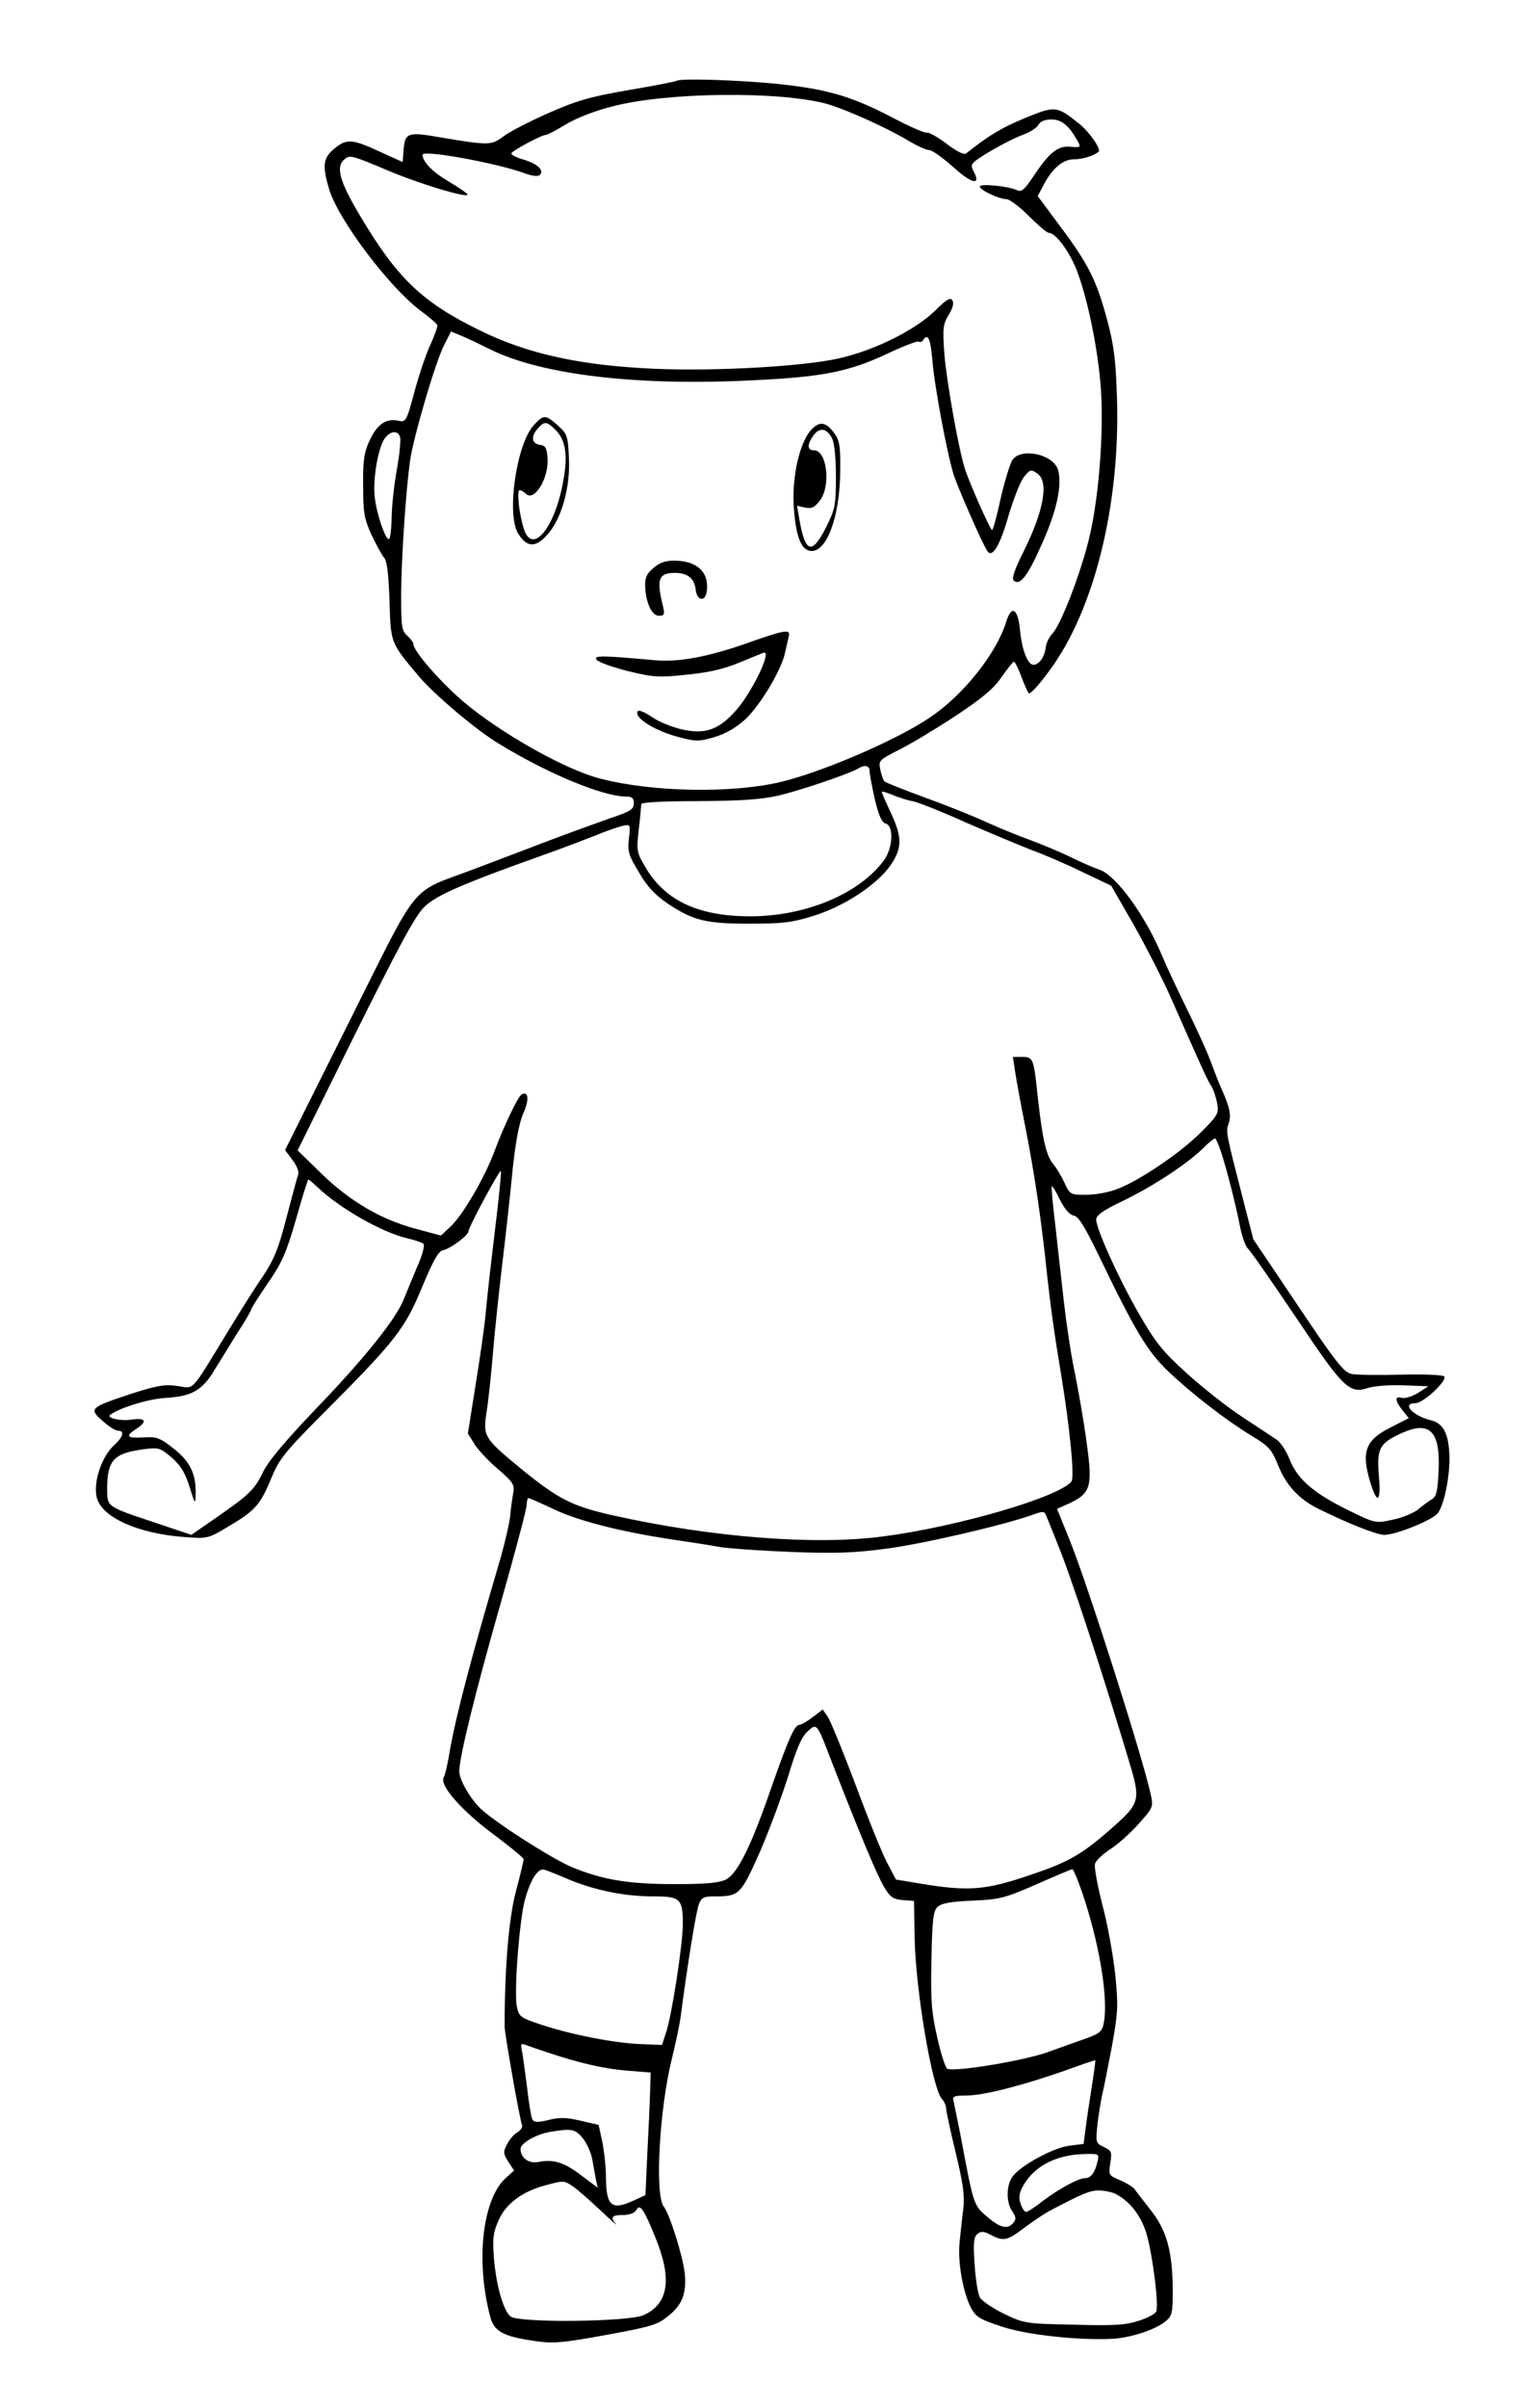 <?xml version="1.0" standalone="no"?>
<!DOCTYPE svg PUBLIC "-//W3C//DTD SVG 20010904//EN"
 "http://www.w3.org/TR/2001/REC-SVG-20010904/DTD/svg10.dtd">
<svg version="1.0" xmlns="http://www.w3.org/2000/svg"
 width="500pt" height="786pt" viewBox="0 0 500 786"
 preserveAspectRatio="xMidYMid meet">
<g transform="translate(0,786) scale(0.1,-0.1)"
fill="#000000" stroke="none">
<path d="M2209 7596 c-2 -2 -72 -16 -156 -30 -128 -22 -171 -35 -264 -76 -61
-27 -127 -61 -146 -76 -39 -29 -47 -29 -213 -1 -98 17 -108 13 -112 -43 l-3
-39 -75 34 c-90 42 -109 43 -149 9 -36 -30 -39 -55 -16 -132 30 -99 194 -317
297 -395 29 -21 54 -43 56 -48 2 -5 -8 -32 -21 -61 -14 -29 -38 -99 -53 -155
-27 -100 -28 -102 -55 -96 -39 8 -68 -13 -92 -65 -18 -38 -22 -66 -21 -147 0
-88 3 -107 27 -160 15 -32 34 -66 41 -75 10 -10 15 -54 18 -140 4 -139 3 -137
92 -243 50 -61 192 -181 266 -225 160 -98 340 -172 414 -172 20 0 26 -5 26
-22 0 -20 -12 -27 -78 -49 -42 -15 -131 -47 -197 -72 -66 -25 -178 -68 -250
-95 -212 -80 -170 -29 -407 -502 l-207 -414 24 -32 c14 -18 22 -39 19 -47 -3
-8 -20 -71 -38 -140 -26 -102 -41 -138 -78 -194 -26 -37 -76 -117 -113 -178
-126 -206 -108 -187 -166 -179 -42 6 -68 1 -152 -26 -133 -44 -138 -48 -92
-88 20 -18 42 -32 50 -32 23 0 18 -20 -14 -49 -40 -37 -67 -121 -55 -169 16
-65 135 -118 286 -129 76 -6 78 -5 145 35 86 51 103 70 139 157 26 63 43 85
184 226 222 223 253 263 309 399 35 84 53 116 67 119 24 4 84 49 84 62 0 13
101 201 106 197 2 -2 -7 -91 -20 -198 -13 -107 -27 -229 -30 -270 -4 -41 -19
-146 -33 -232 l-25 -157 21 -34 c12 -19 46 -56 77 -82 50 -43 55 -51 50 -79
-3 -17 -8 -51 -10 -76 -3 -25 -17 -85 -31 -135 -99 -335 -147 -521 -166 -630
-6 -38 -15 -78 -20 -87 -14 -26 59 -109 166 -188 52 -39 95 -74 95 -79 0 -5
-11 -52 -25 -104 -23 -87 -37 -247 -37 -442 0 -22 49 -302 57 -322 2 -7 -5
-17 -15 -23 -11 -6 -26 -23 -34 -39 -13 -25 -13 -30 4 -57 l19 -29 -28 -25
c-76 -70 -98 -271 -50 -452 12 -47 42 -64 137 -78 61 -10 88 -8 189 9 195 35
215 40 250 67 51 39 66 76 59 146 -7 57 -49 191 -68 215 -30 37 -15 317 26
482 13 53 27 119 30 146 20 155 49 334 58 358 9 24 16 27 54 27 78 0 84 6 146
146 31 71 72 183 93 249 26 87 43 126 62 143 31 28 30 30 79 -98 90 -231 147
-368 170 -407 21 -36 30 -42 62 -45 l37 -3 2 -120 c3 -169 57 -490 89 -526 8
-8 14 -23 14 -32 0 -8 14 -73 31 -143 24 -100 30 -140 25 -183 -4 -31 -9 -80
-12 -109 -7 -61 10 -161 36 -213 17 -32 28 -39 101 -63 83 -28 255 -46 365
-40 58 4 135 29 168 55 24 19 26 26 26 107 -1 124 -20 192 -72 258 -24 31 -48
61 -53 69 -6 7 -27 20 -48 29 -36 15 -37 16 -31 55 6 37 4 41 -21 53 -26 12
-27 14 -21 73 4 33 11 76 15 95 5 19 19 91 32 159 21 115 21 133 11 238 -7 62
-25 164 -42 226 -16 63 -27 123 -24 133 3 11 25 32 50 48 24 15 66 53 93 83
47 53 48 55 39 96 -26 121 -208 690 -263 826 l-43 106 36 16 c62 28 74 48 70
121 -5 64 -26 201 -54 338 -8 41 -22 134 -30 205 -8 72 -21 184 -28 250 -8 66
-13 121 -11 123 2 2 14 -18 27 -45 15 -30 32 -49 45 -51 15 -2 35 -35 79 -125
120 -250 161 -318 229 -383 79 -75 188 -159 273 -211 57 -34 65 -44 87 -98 25
-62 67 -108 127 -138 96 -48 194 -87 219 -87 37 0 152 46 173 69 23 25 44 135
39 201 -4 65 -22 95 -60 104 -60 15 -97 56 -50 56 25 0 103 72 94 87 -3 5 -66
8 -139 6 -73 -2 -146 -1 -163 2 -26 5 -50 35 -176 223 l-146 217 -32 125 c-57
221 -58 226 -49 251 10 27 5 53 -22 113 -10 22 -26 64 -36 91 -10 28 -44 103
-76 168 -32 65 -70 146 -84 180 -54 129 -150 261 -203 278 -20 7 -62 25 -94
41 -32 16 -90 40 -130 55 -39 14 -105 41 -147 60 -41 19 -131 55 -200 80 -69
25 -128 49 -131 52 -4 3 -10 20 -14 38 -6 31 -5 32 62 66 38 19 121 69 185
111 87 58 124 89 149 126 19 27 37 50 40 50 4 0 14 -21 24 -47 10 -27 21 -52
25 -56 4 -4 35 29 68 75 145 196 230 537 220 884 -4 131 -10 176 -32 259 -35
130 -61 182 -152 304 l-75 101 17 32 c29 57 64 88 102 88 27 0 64 11 80 25 9
8 -32 67 -66 93 -71 57 -77 57 -176 16 -75 -31 -117 -56 -191 -115 -7 -5 -33
8 -64 32 -29 22 -58 38 -64 36 -7 -2 -57 20 -112 49 -132 69 -212 93 -375 110
-127 13 -322 19 -331 10z m491 -75 c60 -17 192 -76 261 -117 31 -19 64 -34 74
-34 9 0 44 -25 78 -55 60 -55 92 -62 67 -15 -10 18 -8 24 7 36 33 25 117 71
156 85 22 8 43 22 48 31 6 12 21 18 43 18 33 0 56 -19 84 -68 13 -23 12 -24
-22 -21 -41 4 -69 -18 -122 -98 -28 -42 -39 -51 -52 -44 -26 13 -122 23 -122
12 0 -11 62 -41 87 -41 10 0 43 -25 73 -55 30 -30 59 -55 65 -55 22 0 66 -58
91 -121 39 -100 76 -289 81 -419 6 -149 -12 -346 -42 -465 -29 -115 -90 -272
-117 -302 -12 -12 -22 -34 -23 -48 -4 -30 -22 -55 -40 -55 -19 0 -38 50 -44
115 -7 70 -28 81 -45 25 -32 -103 -139 -238 -249 -312 -109 -74 -358 -181
-494 -212 -159 -36 -410 -31 -577 11 -116 28 -330 149 -453 253 -76 65 -163
165 -163 188 0 5 -9 17 -20 27 -18 16 -20 30 -20 134 1 122 15 334 29 436 11
78 82 320 111 378 l23 45 36 -15 c20 -8 61 -28 91 -43 169 -84 484 -121 865
-101 225 11 308 28 434 87 51 24 97 42 101 39 5 -3 11 -1 15 5 15 24 24 5 30
-67 8 -92 49 -308 70 -374 15 -45 92 -221 109 -247 16 -26 42 17 70 116 16 53
38 110 50 125 20 25 23 26 44 11 38 -26 21 -121 -45 -254 -29 -57 -39 -88 -33
-94 20 -20 45 11 92 117 48 106 67 191 54 241 -13 53 -122 77 -150 34 -8 -13
-25 -69 -38 -125 -12 -57 -25 -103 -28 -103 -6 0 -73 151 -89 200 -21 68 -60
286 -67 377 -6 82 -4 95 14 125 14 22 18 39 12 48 -6 10 -19 3 -55 -33 -66
-65 -200 -131 -316 -157 -116 -26 -398 -42 -594 -34 -246 10 -420 48 -577 125
-190 93 -271 170 -394 378 -66 111 -78 157 -49 181 18 15 22 14 150 -40 96
-40 244 -85 252 -76 3 2 -25 22 -61 43 -54 32 -86 65 -86 88 0 17 240 -27 329
-59 29 -11 48 -13 54 -7 15 15 -7 36 -53 50 -22 6 -40 15 -40 20 0 8 99 61
114 61 4 0 33 15 64 34 35 21 96 45 157 60 177 45 540 49 695 7z m-1394 -1086
c4 -9 -1 -57 -10 -108 -9 -50 -17 -122 -17 -159 -1 -38 -5 -68 -9 -68 -12 0
-40 83 -46 136 -7 58 10 158 31 191 18 26 43 30 51 8z m1534 -1092 c0 -10 8
-51 17 -92 13 -53 22 -75 35 -79 28 -7 24 -80 -5 -120 -82 -111 -259 -184
-441 -183 -164 1 -271 50 -335 155 -32 54 -33 57 -25 128 5 40 8 78 8 83 -1 6
67 10 185 10 142 1 204 5 263 18 75 18 225 69 258 87 24 15 40 12 40 -7z m140
-98 c14 -2 93 -33 175 -70 83 -36 179 -76 215 -90 36 -13 109 -44 162 -70 l97
-46 72 -125 c39 -69 93 -174 119 -232 107 -242 123 -278 136 -297 7 -11 15
-36 19 -56 6 -33 3 -39 -52 -94 -66 -67 -202 -159 -274 -186 -27 -11 -73 -19
-102 -19 -51 0 -53 1 -70 38 -9 20 -26 49 -38 63 -23 30 -34 78 -50 219 -13
127 -15 130 -51 130 l-30 0 7 -47 c4 -27 20 -114 36 -194 29 -149 51 -299 69
-474 12 -106 23 -188 46 -325 28 -171 44 -333 33 -346 -42 -51 -370 -147 -614
-179 -223 -30 -563 -3 -885 69 -132 30 -175 52 -295 149 -125 103 -128 108
-116 188 6 35 15 123 21 194 6 72 20 204 31 295 11 91 26 226 33 301 10 93 21
152 35 185 20 44 17 75 -6 61 -12 -8 -57 -101 -87 -182 -32 -87 -104 -211
-145 -249 l-31 -29 -82 22 c-113 30 -216 90 -309 181 l-77 75 187 378 c144
289 197 388 227 417 39 38 125 76 419 180 44 16 107 40 140 53 33 14 72 27 87
31 27 6 27 6 22 -41 -5 -43 -1 -55 33 -111 27 -47 53 -74 96 -103 82 -54 122
-64 267 -64 105 0 138 4 205 25 102 31 212 104 255 168 37 56 37 90 -4 176
-14 30 -26 57 -26 61 0 3 17 -2 38 -11 20 -8 48 -17 62 -19z m1007 -1143 c16
-47 48 -169 63 -247 7 -33 18 -64 25 -70 7 -5 77 -106 156 -223 157 -235 176
-253 238 -232 20 6 72 10 116 8 l80 -3 -33 -21 c-19 -12 -42 -19 -53 -17 -25
7 -24 -8 1 -40 l21 -26 -59 -30 c-83 -42 -97 -79 -67 -179 23 -76 36 -65 28
23 -7 86 2 104 72 136 95 44 130 8 123 -126 -3 -63 -7 -80 -22 -89 -10 -6 -31
-21 -46 -34 -16 -12 -53 -27 -84 -33 -55 -12 -56 -11 -148 34 -109 54 -162
100 -187 165 -10 26 -29 54 -42 63 -13 9 -64 42 -112 74 -49 32 -130 96 -182
143 -80 73 -102 101 -155 193 -67 116 -140 278 -140 308 0 14 22 30 85 60 96
46 213 122 265 174 19 19 37 33 39 31 3 -3 11 -21 18 -42z m-2949 -118 c70
-67 207 -145 288 -165 27 -6 53 -15 57 -19 5 -4 -4 -39 -21 -76 -16 -38 -35
-85 -43 -104 -24 -63 -128 -193 -282 -353 -105 -110 -160 -175 -178 -212 -28
-58 -45 -74 -159 -153 l-75 -52 -116 39 c-162 54 -159 52 -159 111 0 93 21
116 116 129 52 7 56 6 94 -26 30 -26 44 -49 59 -96 17 -56 19 -59 20 -27 2 68
-17 108 -71 151 -47 37 -57 40 -100 37 -54 -3 -60 4 -23 28 38 25 31 37 -17
30 -37 -5 -82 6 -68 16 33 24 127 52 180 55 87 5 121 25 161 92 19 31 53 86
76 123 24 36 43 70 43 73 0 4 25 43 55 87 47 68 60 99 92 209 20 71 38 129 40
129 2 0 16 -12 31 -26z m770 -1050 c79 -38 220 -74 387 -99 55 -8 126 -19 158
-25 32 -5 138 -12 235 -16 141 -5 203 -3 307 11 121 16 375 75 473 109 42 15
43 15 51 -7 5 -12 20 -49 33 -82 43 -102 150 -429 241 -733 31 -105 27 -121
-55 -193 -105 -93 -145 -116 -276 -160 -143 -49 -201 -53 -352 -28 l-84 14
-29 55 c-16 30 -62 144 -102 252 -41 109 -82 209 -91 223 l-17 25 -33 -25
c-18 -14 -37 -25 -43 -25 -16 0 -37 -48 -93 -208 -65 -188 -109 -277 -147
-297 -23 -11 -64 -15 -168 -15 -151 0 -233 14 -332 54 -67 27 -272 159 -307
198 -35 37 -64 91 -64 117 0 45 52 257 136 551 46 162 84 305 84 318 0 12 3
22 6 22 3 0 40 -16 82 -36z m50 -1209 c85 -35 181 -55 274 -55 90 0 98 -7 98
-91 0 -64 -36 -299 -55 -354 l-13 -40 -74 3 c-86 4 -224 31 -323 64 -65 22
-70 25 -77 58 -10 46 8 280 26 348 19 69 43 105 64 99 10 -3 45 -17 80 -32z
m1686 -72 c50 -158 75 -319 61 -395 -5 -28 -13 -35 -53 -50 -26 -9 -85 -30
-132 -47 -79 -28 -298 -64 -326 -54 -6 2 -21 48 -33 102 -19 83 -22 121 -19
254 2 127 6 159 19 172 12 12 42 18 114 21 90 4 106 8 209 53 61 27 114 49
118 50 4 0 23 -47 42 -106z m-1754 -493 c104 -35 185 -53 260 -59 l75 -6 -2
-65 c-1 -36 -5 -126 -9 -200 l-6 -135 -37 -17 c-72 -34 -91 -20 -92 71 0 37
-6 90 -12 120 l-12 55 -60 14 c-47 11 -70 11 -104 2 -34 -8 -46 -8 -52 1 -4 6
-12 55 -18 108 -7 53 -14 107 -17 120 -4 19 -2 22 13 16 10 -4 43 -15 73 -25z
m1775 -115 c-8 -50 -17 -111 -20 -136 l-6 -47 -48 -6 c-51 -7 -154 -62 -183
-99 -22 -28 -23 -86 -2 -115 12 -18 13 -26 4 -37 -19 -23 -43 -18 -87 20 -44
38 -43 35 -87 270 -10 50 -20 98 -22 108 -5 14 2 17 43 17 56 0 187 34 323 82
52 19 96 34 97 33 1 0 -4 -41 -12 -90z m-1662 -164 c13 -16 27 -47 31 -68 4
-21 9 -51 12 -66 l6 -28 -52 39 c-57 44 -93 55 -142 45 -31 -6 -58 13 -58 43
0 18 50 47 95 55 72 12 83 10 108 -20z m1681 -78 c-8 -35 -22 -53 -41 -53 -21
0 -84 -34 -137 -74 -25 -20 -50 -36 -55 -36 -5 0 -13 12 -18 27 -7 21 -5 35
10 61 37 63 108 99 200 101 47 1 47 1 41 -26z m-1714 -79 c14 -9 54 -44 90
-78 36 -34 59 -54 52 -46 -20 23 -14 30 23 30 20 0 37 6 43 16 12 22 24 5 63
-91 55 -135 42 -215 -39 -252 -50 -22 -409 -26 -435 -4 -23 19 -47 102 -54
192 -5 63 -2 83 15 121 23 54 77 94 150 114 62 17 64 17 92 -2z m1773 -25 c43
-22 77 -63 97 -117 20 -53 46 -243 36 -267 -2 -7 -28 -21 -56 -30 -43 -14 -80
-17 -214 -13 -157 3 -162 4 -228 36 -37 18 -72 42 -78 53 -6 11 -14 59 -17
107 -5 70 -3 90 9 100 12 10 21 9 44 -3 42 -22 53 -19 109 23 28 21 64 45 80
54 110 58 134 68 163 68 18 0 43 -5 55 -11z"/>
<path d="M1744 6473 c-58 -62 -91 -295 -51 -356 28 -44 56 -45 93 -4 48 52 77
156 72 253 -3 71 -6 78 -36 105 -40 36 -47 36 -78 2z m71 -17 c32 -32 40 -82
25 -163 -26 -153 -101 -247 -129 -160 -16 50 -24 127 -14 127 5 0 14 -5 21
-12 27 -27 76 53 70 118 -2 32 -7 40 -25 42 -27 4 -30 28 -6 54 21 24 29 23
58 -6z"/>
<path d="M2650 6458 c-38 -41 -63 -149 -58 -247 6 -98 23 -145 54 -149 53 -8
97 110 98 260 1 83 -2 100 -20 125 -27 36 -47 39 -74 11z m67 -28 c8 -15 13
-65 13 -126 0 -92 -3 -106 -30 -161 -47 -94 -69 -90 -88 14 l-9 52 27 -6 c22
-4 31 1 49 25 35 49 21 162 -20 162 -23 0 -24 18 -3 48 20 28 44 25 61 -8z"/>
<path d="M2134 6006 c-22 -18 -28 -32 -27 -60 2 -54 22 -96 45 -96 17 0 19 4
14 28 -23 91 -16 112 38 112 42 0 64 -18 68 -55 4 -36 31 -41 36 -6 9 63 -31
101 -107 101 -28 0 -48 -7 -67 -24z"/>
<path d="M2435 5759 c-126 -44 -221 -61 -297 -54 -175 16 -201 16 -189 1 6 -8
53 -24 103 -37 84 -20 100 -21 193 -11 71 7 122 19 174 41 41 17 75 31 77 31
24 0 -46 -140 -97 -194 -55 -60 -99 -74 -176 -56 -31 8 -71 24 -90 37 -38 26
-57 30 -51 11 8 -23 66 -55 131 -73 60 -16 68 -16 120 -1 37 11 70 30 101 58
50 47 119 163 130 218 4 19 10 43 12 53 7 25 -14 21 -141 -24z"/>
</g>
</svg>
